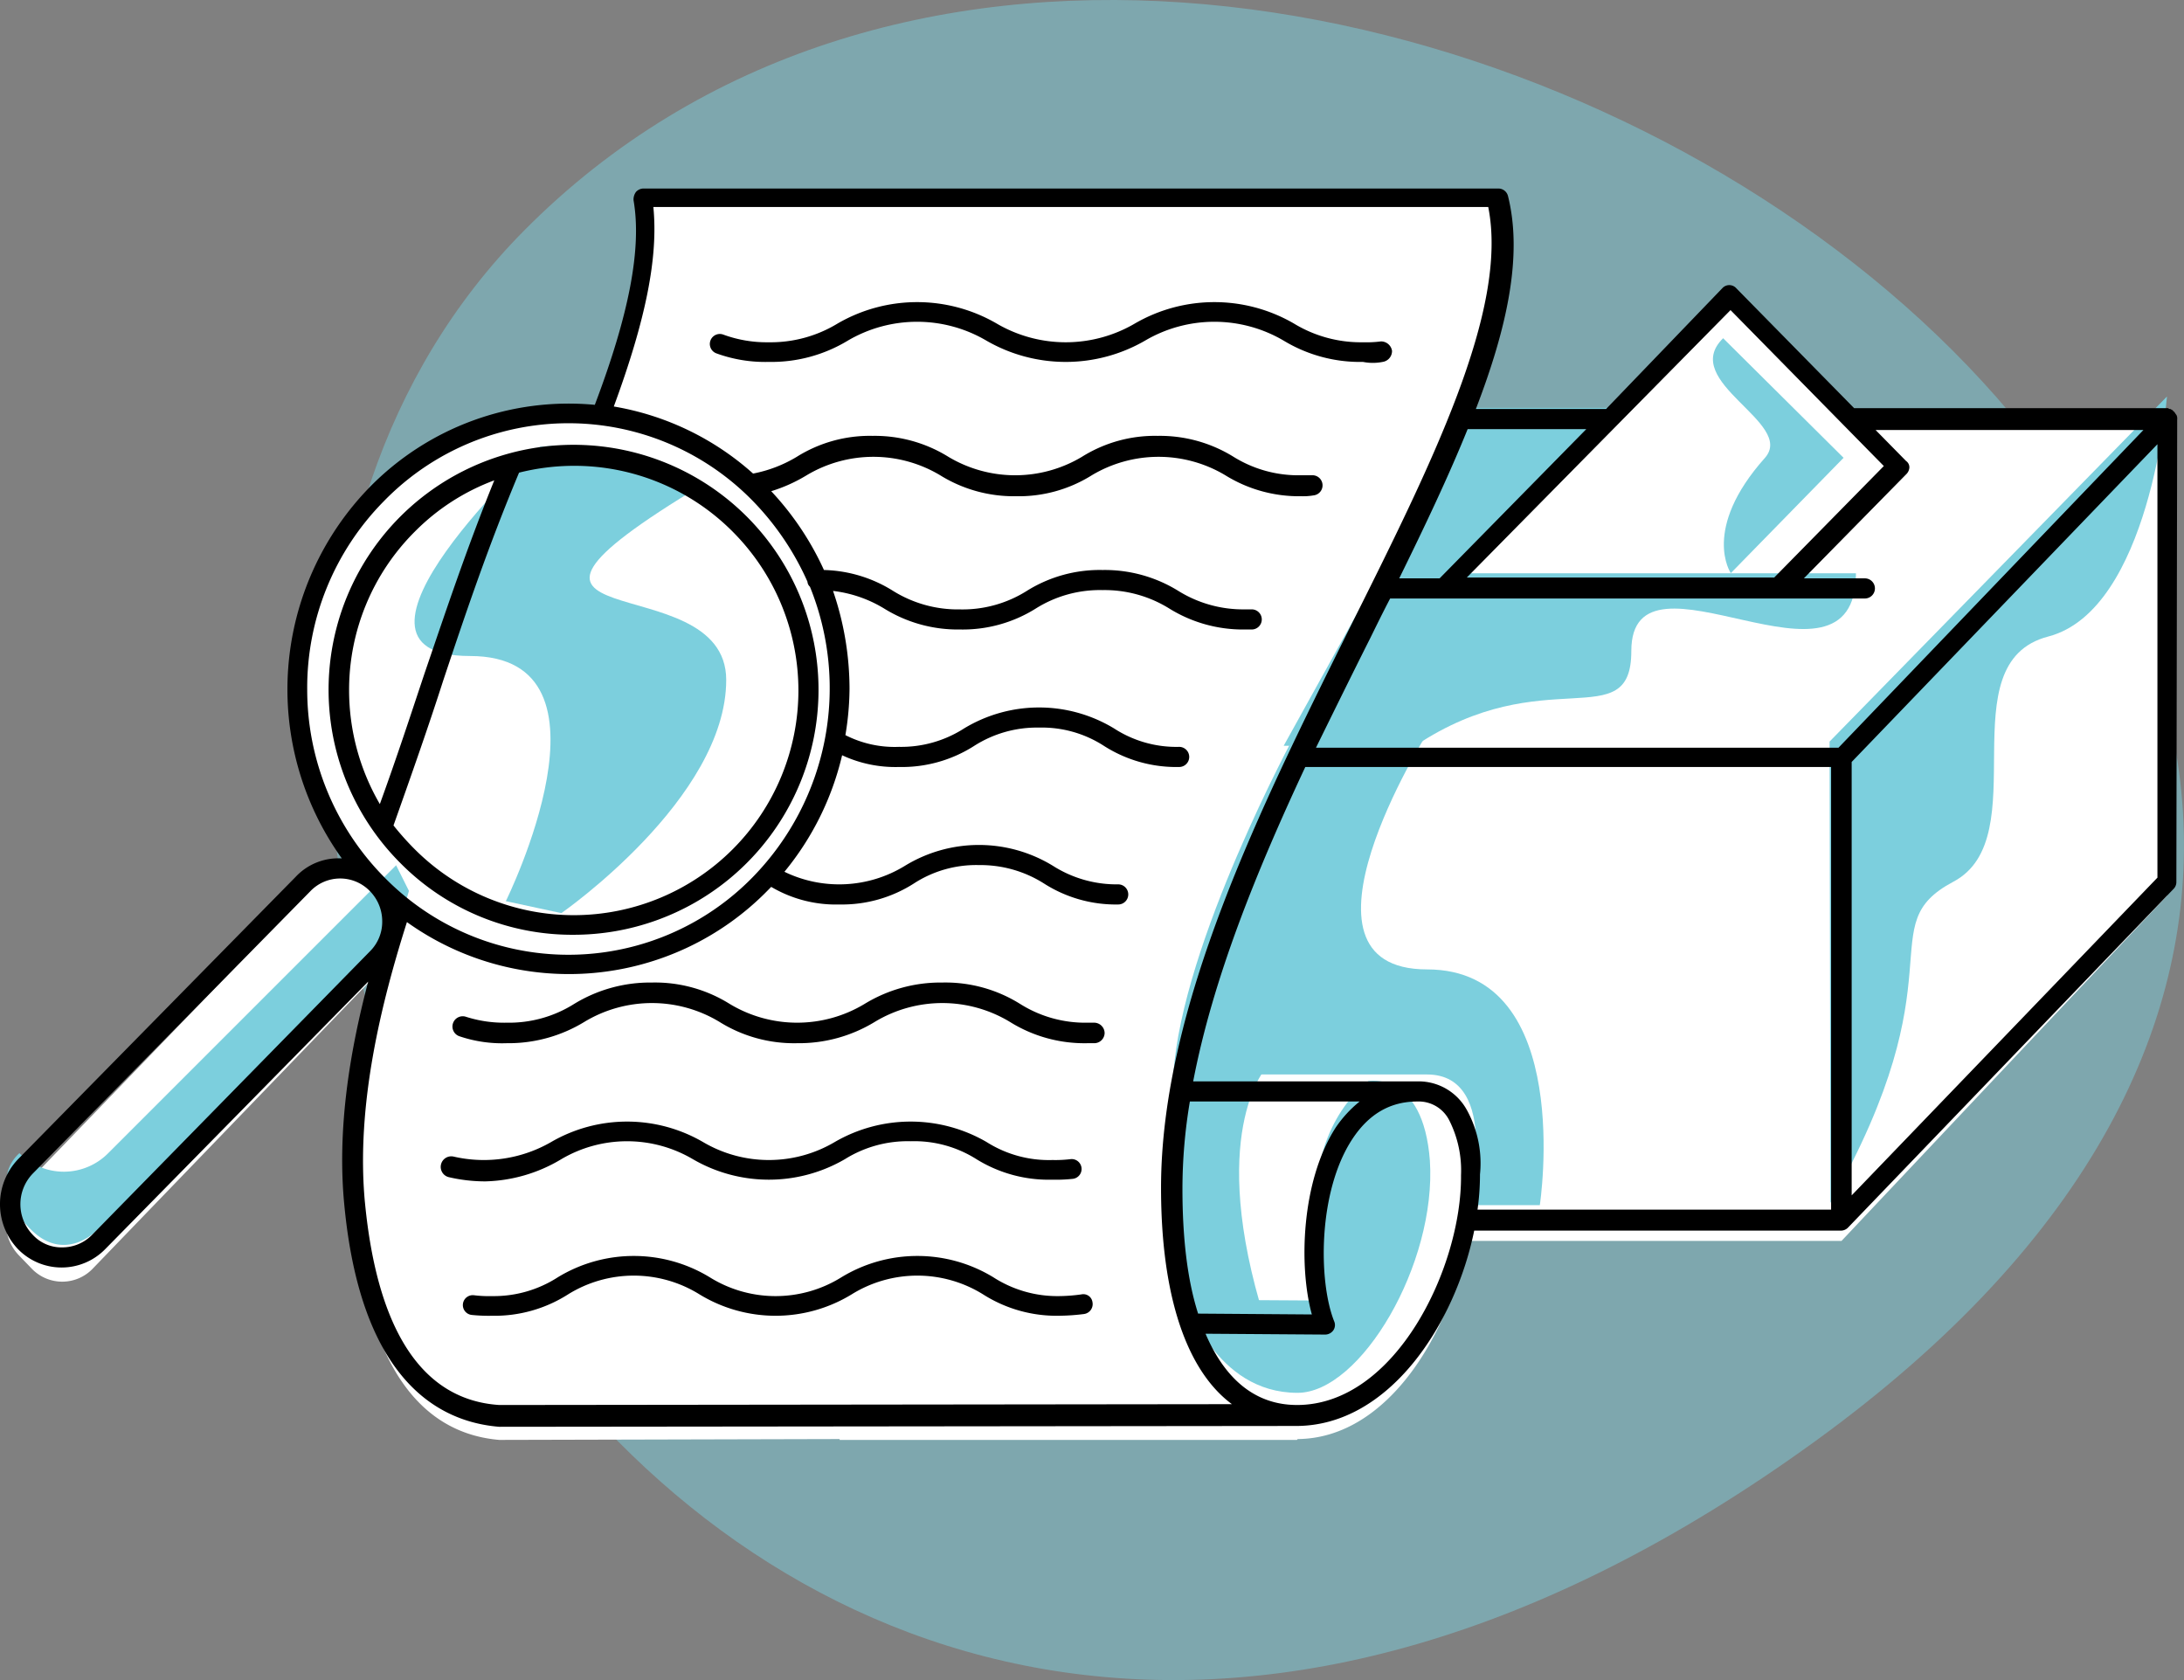 <svg xmlns="http://www.w3.org/2000/svg" id="the-accounting-paper-inspected-with-a-ballot-box_touched" width="300" height="230.77" viewBox="0 0 300 230.77">
    <rect x="0" y="0" width="300" height="230.77" fill="#808080" stroke="none"/>
    <defs>
        <style>
            .cls-1,.cls-3{fill:#7ccfdd}.cls-1{opacity:.5}.cls-2{fill:#fff}
        </style>
    </defs>
    <path id="path625" d="M132.359 130.062C54.72 208.571 157.113 407 309.8 296.269s-79.437-265.25-177.441-166.207z" class="cls-1" transform="translate(-60.428 -98.331)"/>
    <path id="path627" d="M337.389 152.475H321.2l-16.524-17.13-16.524 17.13H267.67c4.64-11.968 7.13-22.528 5.093-30.975H155.4c1.358 8.1-1.245 18.538-5.772 30.389a36.27 36.27 0 0 0-30.9 11.029c-14.487 15.018-14.6 39.541 0 54.559l-.792-.821a5.8 5.8 0 0 0-8.488 0l-39.839 41.3a6.321 6.321 0 0 0 0 8.8l1.7 1.76a5.8 5.8 0 0 0 8.488 0l39.839-41.3c.113-.117.113-.117.113-.235-3.282 12.085-5.093 24.053-4.074 35.317 2.037 21.237 10.186 28.981 19.919 29.8l46.743-.117v.117h62.814l.113-.117c12.45-.117 20.938-14.666 23.2-27.221h51.5l44.706-47.4v-64.767h-27.281zM121.33 221.818a5.728 5.728 0 0 0-1.7-3.4l-.792-.821c.905.939 1.924 1.877 2.943 2.816a5.093 5.093 0 0 0-.451 1.405z" class="cls-2" transform="translate(-67.004 -94.316)"/>
    <path id="path629" d="M134.945 153.125s-31.21 28.746-9.621 28.746 4.928 33.674 4.928 33.674l7.627 1.643s22.645-15.722 22.645-32.031-40.01-4.693-3.168-26.869c-.118 0-7.392-6.453-22.411-5.163z" class="cls-3" transform="translate(-60.769 -91.764)"/>
    <path id="path631" d="M69.664 243.641a8.569 8.569 0 0 0 12.2 0l39.543-39.541 1.76 3.52-1.525 5.163-41.418 41.535s-4.224 4.341-8.8 0c-4.576-4.459-4.224-8.448-1.76-10.677z" class="cls-3" transform="translate(-66.995 -85.251)"/>
    <path id="path633" d="M242.869 191.7c17.717-11.85 29.685-1.173 29.685-13.024 0-16.074 30.858 8.331 30.858-10.677h-65.471L224.8 191.7z" class="cls-3" transform="translate(-48.472 -89.258)"/>
    <path id="path635" d="M222.685 228.117s-7.979 8.331-1.056 32.5l-9.5-.117s-5.4-16.778-1.408-32.5h11.968z" class="cls-3" transform="translate(-48.599 -81.685)"/>
    <path id="path637" d="M290.717 258.561L290.6 195.2l46.346-47.4s-2.347 29.333-16.309 32.97-1.525 27.573-13.024 33.674 1.056 12.437-16.896 44.117z" class="cls-3" transform="translate(-39.285 -93.339)"/>
    <path id="path639" d="M236.692 230.207s7.509-1.408 8.448 10.912c.939 14.2-9.5 31.914-18.186 31.914-11.381 0-15.253-12.789-15.253-12.789l19.125.117c-.118 0-6.102-20.415 5.866-30.154z" class="cls-3" transform="translate(-48.728 -81.718)"/>
    <path id="path641" d="M260.835 253.067s4.928-32.383-15.488-32.383 0-32.383 0-32.383h-18.069s-15.605 28.629-16.778 46.815h34.847c10.325 0 5.749 17.952 5.749 17.952z" class="cls-3" transform="translate(-49.322 -87.529)"/>
    <path id="polygon643" d="M243.392 171.6H236l9.856-23.7h21.237z" class="cls-3" transform="translate(-45.569 -91.875)"/>
    <path id="path645" d="M276.807 139.5l16.544 16.426-15.488 15.84s-4.107-5.984 4.693-15.84c4.224-4.81-11.85-10.442-5.749-16.426z" class="cls-3" transform="translate(-40.113 -93.043)"/>
    <g id="g659" transform="translate(0 25.894)">
        <path id="path647" d="M366.194 152.068a1.054 1.054 0 0 0-.113-.576c-.113-.115-.226-.345-.34-.461a.111.111 0 0 1-.113-.115c-.113-.115-.226-.115-.34-.23a.411.411 0 0 1-.34-.115h-43.132L305.627 134.1a1.288 1.288 0 0 0-1.925 0l-15.962 16.586h-17.887c4.3-11.17 6.453-21.074 4.415-29.25a1.363 1.363 0 0 0-1.358-1.036h-117.4a1.424 1.424 0 0 0-1.019.461 1.739 1.739 0 0 0-.34 1.152c1.132 6.564-.566 15.546-5.321 28.1a38.261 38.261 0 0 0-30.903 11.287 39.8 39.8 0 0 0-3.849 51.014 8.038 8.038 0 0 0-6.34 2.533l-38.151 38.804a8.938 8.938 0 0 0 0 12.322 8.372 8.372 0 0 0 12 0l36.113-36.735c-2.491 9.443-4.3 20.152-3.283 30.632 2.264 23.953 12.793 29.826 21.283 30.516l109.473-.115c12.793 0 21.849-14.049 24.453-26.832H320a1.372 1.372 0 0 0 1.019-.461l44.717-46.523a1.32 1.32 0 0 0 .34-.921l.113-63.566zm-4.528 1.382l-42 43.759h-71.775c2.491-5.067 4.981-10.134 7.472-15.085.906-1.843 1.811-3.685 2.717-5.412h65.208a1.382 1.382 0 0 0 0-2.764h-8.378l14.038-14.279a1.43 1.43 0 0 0 .453-.921 1.054 1.054 0 0 0-.453-.921l-4.189-4.261h36.906zm-56.831-16.35l21.057 21.419-15.057 15.316h-42.227zm-19.812 16.35l-20.151 20.5h-5.547c3.509-7.14 6.793-14.049 9.4-20.5zm-175.7 35.7a36.459 36.459 0 0 1 10.528-25.8 35.378 35.378 0 0 1 50.717 0 37.929 37.929 0 0 1 7.472 11.055 1 1 0 0 0 .34.691 37.127 37.127 0 0 1-7.811 39.844 35.378 35.378 0 0 1-50.717 0 36.659 36.659 0 0 1-10.528-25.8zm-29.547 74.965a5.7 5.7 0 0 1-4.076 1.727 5.337 5.337 0 0 1-4.076-1.727 6.051 6.051 0 0 1 0-8.406l38.152-38.809a5.672 5.672 0 0 1 8.151 0 5.9 5.9 0 0 1 1.7 4.146 5.7 5.7 0 0 1-1.7 4.146zm37.472-4.491c-1.245-13.358 2.264-27.407 5.774-38.462a38.218 38.218 0 0 0 49.585-4.376l.453-.461a17.5 17.5 0 0 0 9.4 2.418 18.318 18.318 0 0 0 10.189-2.879 15.7 15.7 0 0 1 8.943-2.533 16.3 16.3 0 0 1 8.943 2.533 18.318 18.318 0 0 0 10.189 2.879 1.382 1.382 0 0 0 0-2.764 16.3 16.3 0 0 1-8.943-2.533 19.469 19.469 0 0 0-20.378 0 17.26 17.26 0 0 1-16.528.806 39.282 39.282 0 0 0 7.925-16.007 17.3 17.3 0 0 0 7.811 1.612 18.443 18.443 0 0 0 10.3-2.879 16 16 0 0 1 8.943-2.533 15.7 15.7 0 0 1 8.943 2.533 18.443 18.443 0 0 0 10.3 2.879 1.382 1.382 0 0 0 0-2.764 15.7 15.7 0 0 1-8.943-2.533 19.872 19.872 0 0 0-20.6 0 16 16 0 0 1-8.943 2.533 14.9 14.9 0 0 1-7.359-1.612 39.908 39.908 0 0 0 .566-6.334 41.524 41.524 0 0 0-2.264-13.473 17.391 17.391 0 0 1 7.019 2.418 19.187 19.187 0 0 0 10.415 2.879 18.875 18.875 0 0 0 10.415-2.879 16.547 16.547 0 0 1 9.17-2.533 16.852 16.852 0 0 1 9.17 2.533 19.187 19.187 0 0 0 10.415 2.879h.906a1.382 1.382 0 0 0 0-2.764h-.906a16.852 16.852 0 0 1-9.17-2.533 19.187 19.187 0 0 0-10.418-2.874 18.875 18.875 0 0 0-10.415 2.879 16.547 16.547 0 0 1-9.17 2.533 16.852 16.852 0 0 1-9.17-2.533 18.7 18.7 0 0 0-9.51-2.879 40.116 40.116 0 0 0-7.245-10.825 21.486 21.486 0 0 0 4.868-2.188 17.862 17.862 0 0 1 18.34 0 19.187 19.187 0 0 0 10.415 2.879 18.875 18.875 0 0 0 10.415-2.879 17.862 17.862 0 0 1 18.34 0 19.187 19.187 0 0 0 10.415 2.879 8.427 8.427 0 0 0 1.7-.115 1.387 1.387 0 0 0-.226-2.764h-1.587a16.852 16.852 0 0 1-9.17-2.533 19.187 19.187 0 0 0-10.415-2.879 18.875 18.875 0 0 0-10.415 2.879 17.862 17.862 0 0 1-18.34 0 19.187 19.187 0 0 0-10.415-2.879 18.875 18.875 0 0 0-10.415 2.879 18.274 18.274 0 0 1-6 2.3 38.2 38.2 0 0 0-19.132-9.213c4.415-11.976 6.113-20.5 5.434-27.407h114.68c2.83 14.164-7.811 35.353-19.019 57.809-12.113 24.413-25.925 51.936-25.925 76.925 0 14.855 3.51 25.1 9.736 29.71l-100.642.115c-10.528-.691-16.755-10.134-18.453-27.868zm130.077 15.431l-15.625-.115c-1.472-4.606-2.151-10.364-2.151-17.158a72.314 72.314 0 0 1 1.019-11.976h23.321a16.465 16.465 0 0 0-3.283 3.57c-4.753 7.369-5.093 19.115-3.281 25.679zm-2.038 12.437c-5.66 0-9.849-3.455-12.566-9.788l16.415.115a1.386 1.386 0 0 0 1.132-.576 1.279 1.279 0 0 0 .113-1.267c-2.151-5.412-2.264-17.734 2.491-24.989 2.264-3.455 5.208-5.182 8.943-5.182a4.7 4.7 0 0 1 4.415 2.649 15.265 15.265 0 0 1 1.585 7.485c.114 12.552-8.943 31.553-22.528 31.553zm23.321-40.535a7.543 7.543 0 0 0-6.792-3.915h-30.793c2.717-14.164 8.717-28.9 15.4-43.184h72.227v60.8h-48.57a34.727 34.727 0 0 0 .34-4.837 15.161 15.161 0 0 0-1.811-8.867zm52.868 11.743v-59.533l42-43.644v59.536z" transform="translate(-67.125 -120.4)"/>
        <path id="path649" d="M141.074 218.648a33.65 33.65 0 1 0-23.818-9.856 33.192 33.192 0 0 0 23.818 9.856zm21.824-55.38a30.863 30.863 0 0 1-43.647 43.647 39.057 39.057 0 0 1-2.933-3.285c2.581-7.275 4.811-13.61 6.805-19.829 3.168-9.5 6.219-18.538 10.442-28.629a31.125 31.125 0 0 1 7.392-.939 30.689 30.689 0 0 1 21.943 9.035zm-43.647 0a30.107 30.107 0 0 1 10.912-7.04c-3.755 9.269-6.571 17.717-9.621 26.634-1.877 5.632-3.755 11.381-6.1 17.834a31.1 31.1 0 0 1-4.224-15.605 30.7 30.7 0 0 1 9.032-21.823z" transform="translate(-62.266 -116.144)"/>
        <path id="path651" d="M247.05 141.913a1.511 1.511 0 0 0 1.291-1.525 1.526 1.526 0 0 0-1.525-1.291 15.752 15.752 0 0 1-2.464.117 17.687 17.687 0 0 1-9.5-2.581 21.763 21.763 0 0 0-21.824 0 18.787 18.787 0 0 1-19.008 0 21.763 21.763 0 0 0-21.824 0 17.687 17.687 0 0 1-9.5 2.581 17.281 17.281 0 0 1-6.219-1.056 1.373 1.373 0 1 0-.939 2.581 19.5 19.5 0 0 0 7.157 1.173 20.27 20.27 0 0 0 10.905-2.932 18.786 18.786 0 0 1 19.008 0 21.763 21.763 0 0 0 21.824 0 18.786 18.786 0 0 1 19.008 0 20.27 20.27 0 0 0 10.912 2.933 6.955 6.955 0 0 0 2.698 0z" transform="translate(-57.129 -118.095)"/>
        <path id="path653" d="M210.909 220.715h-.821a16.788 16.788 0 0 1-9.269-2.581 19.353 19.353 0 0 0-10.677-2.933 20.006 20.006 0 0 0-10.677 2.933 17.933 17.933 0 0 1-18.538 0 19.353 19.353 0 0 0-10.677-2.933 20.006 20.006 0 0 0-10.677 2.933 16.788 16.788 0 0 1-9.269 2.581 17.2 17.2 0 0 1-5.632-.821 1.41 1.41 0 0 0-.821 2.7 18.24 18.24 0 0 0 6.453.939 20.006 20.006 0 0 0 10.676-2.933 17.933 17.933 0 0 1 18.538 0 19.353 19.353 0 0 0 10.677 2.933 20.006 20.006 0 0 0 10.677-2.933 17.933 17.933 0 0 1 18.538 0 19.353 19.353 0 0 0 10.677 2.933h.939a1.427 1.427 0 0 0 1.408-1.408 1.448 1.448 0 0 0-1.525-1.408z" transform="translate(-60.7 -106.136)"/>
        <path id="path655" d="M137.953 236.963a17.8 17.8 0 0 1 18.069 0 20.77 20.77 0 0 0 20.885 0 16.282 16.282 0 0 1 9.034-2.464 15.98 15.98 0 0 1 9.035 2.464 18.859 18.859 0 0 0 10.442 2.816 20.788 20.788 0 0 0 2.816-.117 1.361 1.361 0 1 0-.352-2.7 17.323 17.323 0 0 1-2.464.117 15.98 15.98 0 0 1-9.034-2.464 20.77 20.77 0 0 0-20.885 0 17.795 17.795 0 0 1-18.069 0 20.77 20.77 0 0 0-20.885 0 18.51 18.51 0 0 1-13.376 1.995 1.451 1.451 0 0 0-.7 2.816 22.061 22.061 0 0 0 5.045.587 21.218 21.218 0 0 0 10.442-3.051z" transform="translate(-60.85 -103.636)"/>
        <path id="path657" d="M209.05 253.38a23.076 23.076 0 0 1-3.051.235 16.223 16.223 0 0 1-9.034-2.581 20.054 20.054 0 0 0-20.885 0 17.1 17.1 0 0 1-18.069 0 20.054 20.054 0 0 0-20.885 0 16.223 16.223 0 0 1-9.035 2.581 16.518 16.518 0 0 1-2.464-.117 1.361 1.361 0 1 0-.352 2.7 22.6 22.6 0 0 0 2.816.117 18.774 18.774 0 0 0 10.442-2.933 17.1 17.1 0 0 1 18.069 0 20.054 20.054 0 0 0 20.885 0 17.1 17.1 0 0 1 18.069 0A18.774 18.774 0 0 0 206 256.313a29.068 29.068 0 0 0 3.4-.235 1.378 1.378 0 0 0 1.173-1.643 1.266 1.266 0 0 0-1.523-1.055z" transform="translate(-60.51 -101.48)"/>
    </g>
</svg>
